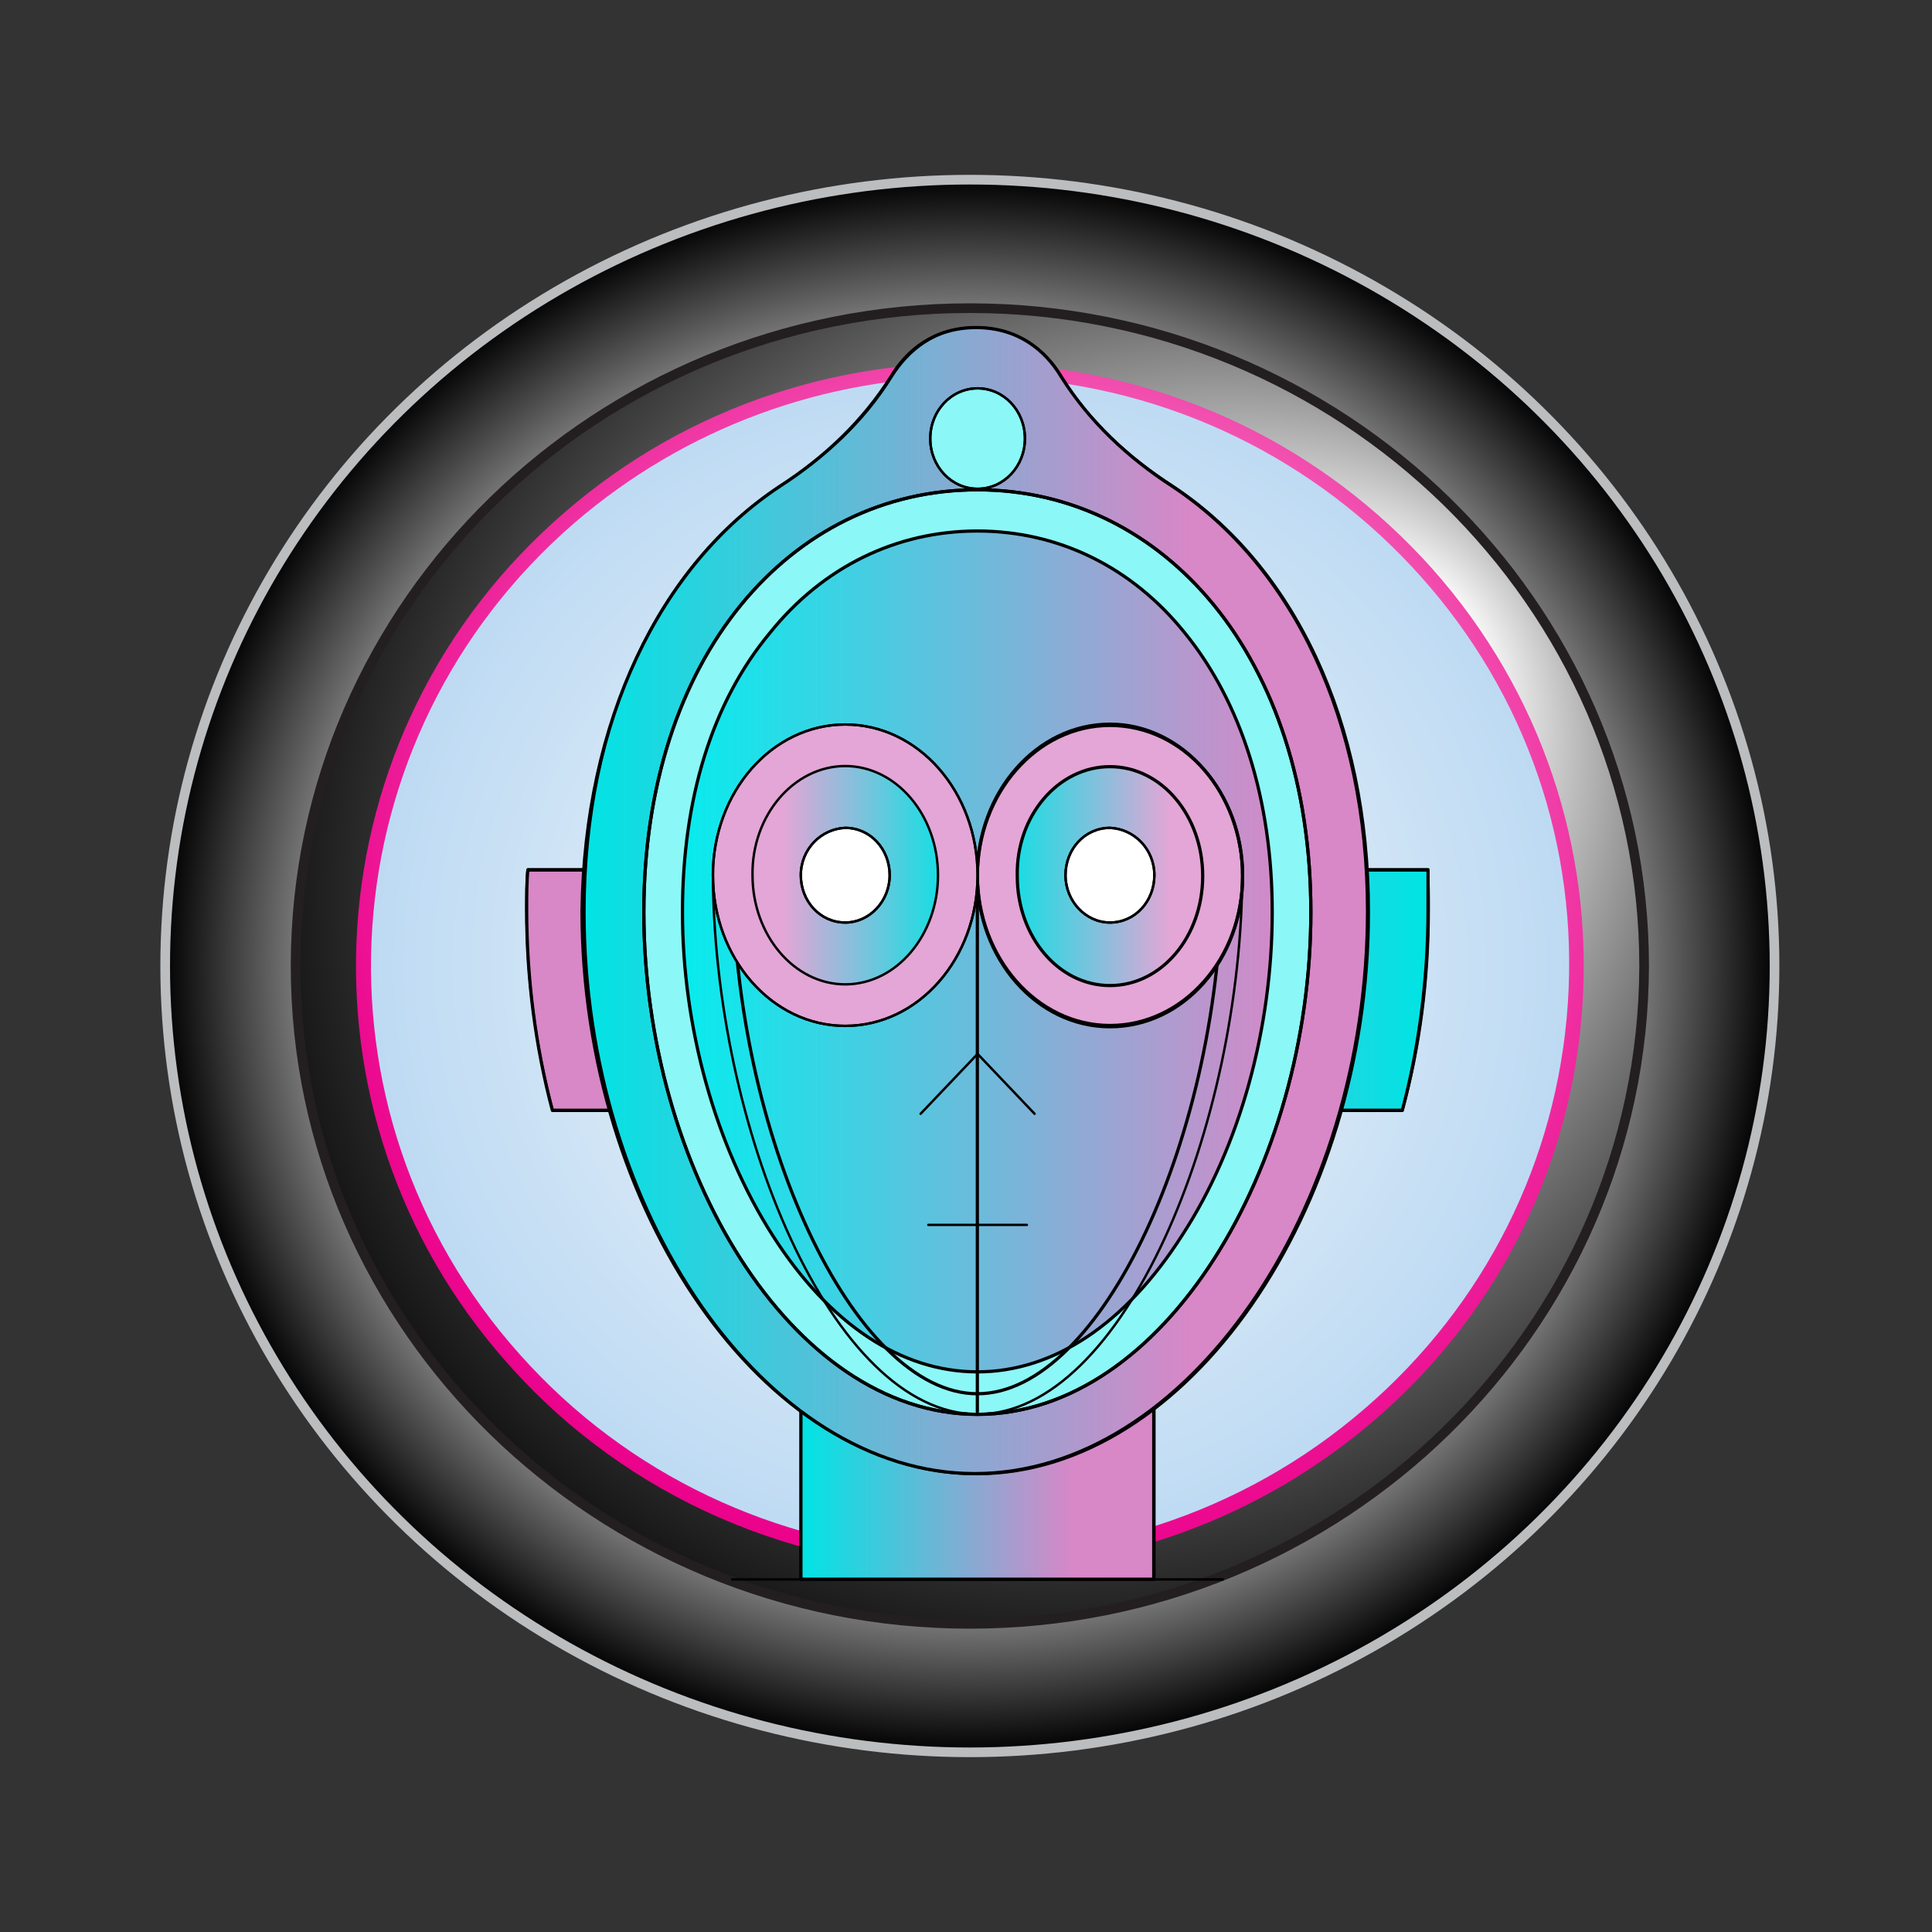 <?xml version="1.0" encoding="utf-8"?>
<!-- Generator: Adobe Illustrator 24.3.0, SVG Export Plug-In . SVG Version: 6.00 Build 0)  -->
<svg version="1.1" xmlns="http://www.w3.org/2000/svg" xmlns:xlink="http://www.w3.org/1999/xlink" x="0px" y="0px"
	 viewBox="0 0 200 200" style="enable-background:new 0 0 200 200;" xml:space="preserve">
<rect x="0" y="0" width="200" height="200" fill="#333333" stroke="none"/>
<style type="text/css">
	.st0{fill:url(#SVGID_1_);stroke:#BBBDBF;stroke-miterlimit:10;}
	.st1{fill:url(#SVGID_2_);stroke:#231F20;stroke-miterlimit:10;}
	.st2{fill:url(#SVGID_3_);}
	.st3{fill:url(#SVGID_4_);}
	.st4{fill:url(#SVGID_5_);}
	.st5{clip-path:url(#SVGID_6_);}
	.st6{fill:#8CF7F7;}
	.st7{fill:none;stroke:#303030;stroke-linecap:round;stroke-linejoin:round;stroke-miterlimit:13.333;}
	.st8{fill:#00E4E4;}
	.st9{fill:none;stroke:#303030;stroke-linejoin:round;stroke-miterlimit:13.333;}
	.st10{fill:url(#SVGID_7_);}
	.st11{clip-path:url(#SVGID_8_);}
	.st12{fill:#75F5F5;}
	.st13{fill:url(#SVGID_9_);}
	.st14{clip-path:url(#SVGID_10_);}
	.st15{fill:#E3A6D6;}
	.st16{fill:none;stroke:#303030;stroke-miterlimit:13.333;}
	.st17{fill:url(#SVGID_11_);}
	.st18{clip-path:url(#SVGID_12_);}
	.st19{fill:url(#SVGID_13_);}
	.st20{clip-path:url(#SVGID_14_);}
	.st21{fill:url(#SVGID_15_);}
	.st22{clip-path:url(#SVGID_16_);}
	.st23{opacity:0.2;clip-path:url(#SVGID_17_);}
	.st24{fill:#303030;}
	.st25{fill:#00E4E4;stroke:#303030;stroke-miterlimit:13.333;}
	.st26{fill:url(#SVGID_18_);stroke:#000000;stroke-miterlimit:10;}
	.st27{fill:url(#SVGID_19_);}
	.st28{fill:url(#SVGID_20_);}
	.st29{fill:url(#SVGID_21_);}
	.st30{fill:url(#SVGID_23_);stroke:#000000;stroke-miterlimit:10;}
	.st31{fill:url(#SVGID_24_);stroke:#000000;stroke-miterlimit:10;}
	.st32{fill:#8CF7F7;stroke:#000000;stroke-miterlimit:10;}
	.st33{fill:url(#SVGID_26_);stroke:#000000;stroke-miterlimit:10;}
	.st34{fill:url(#SVGID_27_);stroke:#000000;stroke-miterlimit:10;}
	.st35{fill:#E3A6D6;stroke:#000000;stroke-miterlimit:10;}
	.st36{fill:url(#SVGID_29_);stroke:#000000;stroke-miterlimit:10;}
	.st37{fill:#00E4E4;stroke:#000000;stroke-miterlimit:10;}
	.st38{fill:url(#SVGID_30_);stroke:#000000;stroke-miterlimit:10;}
	.st39{fill:none;stroke:#000000;stroke-linecap:round;stroke-linejoin:round;stroke-miterlimit:13.333;}
	.st40{fill:none;stroke:#000000;stroke-miterlimit:13.333;}
	.st41{fill:none;stroke:#000000;stroke-linejoin:round;stroke-miterlimit:13.333;}
	.st42{fill:url(#SVGID_32_);stroke:#000000;stroke-miterlimit:10;}
	.st43{fill:url(#SVGID_33_);stroke:#000000;stroke-miterlimit:10;}
	.st44{fill:url(#SVGID_35_);stroke:#000000;stroke-miterlimit:10;}
	.st45{fill:url(#SVGID_36_);stroke:#000000;stroke-miterlimit:10;}
	.st46{fill:url(#SVGID_38_);stroke:#000000;stroke-miterlimit:10;}
	.st47{fill:url(#SVGID_40_);stroke:#000000;stroke-miterlimit:10;}
	.st48{fill:url(#SVGID_41_);stroke:#000000;stroke-miterlimit:10;}
	.st49{fill:#75F5F5;stroke:#000000;stroke-miterlimit:10;}
	.st50{fill:url(#SVGID_42_);stroke:#000000;stroke-width:0.25;stroke-miterlimit:10;}
	.st51{fill:none;stroke:#000000;stroke-width:0.25;stroke-linecap:round;stroke-linejoin:round;stroke-miterlimit:13.333;}
	.st52{fill:url(#SVGID_43_);stroke:#000000;stroke-width:0.25;stroke-miterlimit:10;}
	.st53{fill:none;stroke:#000000;stroke-width:0.25;stroke-linejoin:round;stroke-miterlimit:13.333;}
	.st54{fill:url(#SVGID_44_);stroke:#000000;stroke-width:0.25;stroke-miterlimit:10;}
	.st55{fill:url(#SVGID_45_);stroke:#000000;stroke-width:0.25;stroke-miterlimit:10;}
	.st56{fill:#8CF7F7;stroke:#000000;stroke-width:0.25;stroke-miterlimit:10;}
	.st57{fill:url(#SVGID_46_);stroke:#000000;stroke-width:0.25;stroke-miterlimit:10;}
	.st58{fill:#E3A6D6;stroke:#000000;stroke-width:0.25;stroke-miterlimit:10;}
	.st59{fill:url(#SVGID_47_);stroke:#000000;stroke-width:0.25;stroke-miterlimit:10;}
	.st60{fill:#FFFFFF;stroke:#000000;stroke-width:0.25;stroke-miterlimit:10;}
</style>
<g id="Layer_2">
	
		<radialGradient id="SVGID_1_" cx="84.072" cy="84.508" r="61.314" gradientTransform="matrix(1.359 0 0 1.327 -13.901 -12.187)" gradientUnits="userSpaceOnUse">
		<stop  offset="0.127" style="stop-color:#EBEBEB"/>
		<stop  offset="0.66" style="stop-color:#F6F6F6"/>
		<stop  offset="1" style="stop-color:#020202"/>
	</radialGradient>
	<ellipse class="st0" cx="100.4" cy="100" rx="83.3" ry="81.4"/>
	
		<radialGradient id="SVGID_2_" cx="84.072" cy="84.508" r="71.212" fx="118.301" fy="59.346" gradientTransform="matrix(1.359 0 0 1.327 -13.901 -12.187)" gradientUnits="userSpaceOnUse">
		<stop  offset="0.127" style="stop-color:#FFFFFF"/>
		<stop  offset="0.883" style="stop-color:#020202"/>
		<stop  offset="0.924" style="stop-color:#020202"/>
	</radialGradient>
	<path class="st1" d="M100.4,168.1c-38.5,0-69.8-30.6-69.8-68.1c0-37.6,31.3-68.1,69.8-68.1c38.5,0,69.8,30.6,69.8,68.1
		C170.1,137.6,138.8,168.1,100.4,168.1z"/>
	<g>
		<radialGradient id="SVGID_3_" cx="100.38" cy="100.001" r="62.235" gradientUnits="userSpaceOnUse">
			<stop  offset="0" style="stop-color:#26A9E0"/>
			<stop  offset="0" style="stop-color:#020202"/>
			<stop  offset="0" style="stop-color:#4D83C3"/>
			<stop  offset="0" style="stop-color:#1B75BB"/>
			<stop  offset="0" style="stop-color:#F9FAFA"/>
			<stop  offset="1" style="stop-color:#BDDAF3"/>
			<stop  offset="1" style="stop-color:#EB008B"/>
			<stop  offset="1" style="stop-color:#EA028C"/>
			<stop  offset="1" style="stop-color:#E6098F"/>
			<stop  offset="1" style="stop-color:#DF1493"/>
			<stop  offset="1" style="stop-color:#D5259A"/>
			<stop  offset="1" style="stop-color:#C83BA3"/>
			<stop  offset="1" style="stop-color:#B757AF"/>
			<stop  offset="1" style="stop-color:#A477BC"/>
			<stop  offset="1" style="stop-color:#8F9BCB"/>
			<stop  offset="1" style="stop-color:#8AA3CE"/>
			<stop  offset="1" style="stop-color:#70BF44"/>
		</radialGradient>
		<path class="st2" d="M141.8,146.4c-26,22.4-65.8,19.9-88.6-5.7C30.4,115.1,33,76,59,53.6c26-22.4,65.8-19.9,88.6,5.7
			C170.4,84.9,167.8,124,141.8,146.4z"/>
		
			<radialGradient id="SVGID_4_" cx="89.448" cy="73.943" r="59.963" gradientTransform="matrix(1.359 0 0 1.327 -13.901 -12.187)" gradientUnits="userSpaceOnUse">
			<stop  offset="0" style="stop-color:#26A9E0"/>
			<stop  offset="0" style="stop-color:#020202"/>
			<stop  offset="0" style="stop-color:#4D83C3"/>
			<stop  offset="0" style="stop-color:#1B75BB"/>
			<stop  offset="0" style="stop-color:#F9FAFA"/>
			<stop  offset="0" style="stop-color:#FFFFFF"/>
			<stop  offset="0.18" style="stop-color:#FAC2E3"/>
			<stop  offset="0.403" style="stop-color:#F57EC4"/>
			<stop  offset="0.605" style="stop-color:#F148AC"/>
			<stop  offset="0.777" style="stop-color:#EE219A"/>
			<stop  offset="0.915" style="stop-color:#EC098F"/>
			<stop  offset="1" style="stop-color:#EB008B"/>
			<stop  offset="1" style="stop-color:#EA028C"/>
			<stop  offset="1" style="stop-color:#E6098F"/>
			<stop  offset="1" style="stop-color:#DF1493"/>
			<stop  offset="1" style="stop-color:#D5259A"/>
			<stop  offset="1" style="stop-color:#C83BA3"/>
			<stop  offset="1" style="stop-color:#B757AF"/>
			<stop  offset="1" style="stop-color:#A477BC"/>
			<stop  offset="1" style="stop-color:#8F9BCB"/>
			<stop  offset="1" style="stop-color:#8AA3CE"/>
			<stop  offset="1" style="stop-color:#E63825"/>
		</radialGradient>
		<path class="st3" d="M100.4,162.5c-17.7,0-35.3-7.2-47.8-21.3C29.5,115.3,32.1,75.7,58.5,53c12.7-11,29.1-16.4,46.1-15.3
			c17,1.1,32.4,8.6,43.6,21.1c23.1,25.9,20.5,65.5-5.9,88.2C130.2,157.4,115.3,162.5,100.4,162.5z M100.3,39
			c-15,0-29.4,5.3-40.8,15.1c-25.7,22.2-28.3,60.8-5.7,86.1c22.5,25.3,61.8,27.8,87.5,5.6l0.5,0.6l-0.5-0.6
			c12.4-10.7,19.9-25.6,21-41.9c1.1-16.3-4.3-32-15.2-44.2c-10.9-12.2-26-19.6-42.6-20.6C103,39.1,101.7,39,100.3,39z"/>
	</g>
	<g>
		
			<linearGradient id="SVGID_5_" gradientUnits="userSpaceOnUse" x1="-202.421" y1="496.426" x2="-201.777" y2="496.426" gradientTransform="matrix(174.666 0 0 -174.666 35621.578 86614.328)">
			<stop  offset="0" style="stop-color:#D887C7"/>
			<stop  offset="5.034530e-03" style="stop-color:#D887C7"/>
			<stop  offset="1" style="stop-color:#00EFEF"/>
		</linearGradient>
		<path class="st4" d="M277.6-124.2c-7.8,7.9-12.1,18.4-12.1,29.7c0,11.1,4.3,21.5,12,29.3c5.1,5.2,11.5,8.9,18.5,10.8l3.3-3.7
			c0.3-0.4,0.8-0.6,1.3-0.6c0.1,0,0.2,0,0.3,0c1.9,0.3,3.9,0.5,5.8,0.5c1.9,0,3.9-0.2,5.8-0.5c0.1,0,0.2,0,0.3,0
			c0.5,0,0.9,0.2,1.3,0.6l3.2,3.5c22.4-6,55.2-26.3,60.7-29.8v-4.3h-16.3c-0.9,0-1.7-0.8-1.7-1.7V-99c0-0.5,0.2-0.9,0.5-1.2
			c0.3-0.3,0.8-0.5,1.2-0.5c0,0,16.3,0,16.3,0v-4.3c-5.5-3.5-38.4-23.8-60.7-29.6l-3.2,3.4c-0.3,0.3-0.8,0.5-1.2,0.5
			c-0.1,0-0.2,0-0.3,0c-1.9-0.3-3.9-0.5-5.8-0.5c-1.9,0-3.9,0.2-5.8,0.5c-0.1,0-0.2,0-0.3,0c-0.5,0-0.9-0.2-1.2-0.5l-3.3-3.5
			C289.1-133,282.7-129.4,277.6-124.2"/>
		<g>
			<defs>
				<rect id="SVGID_22_" x="252.6" y="-160" width="128.8" height="130.6"/>
			</defs>
			<clipPath id="SVGID_6_">
				<use xlink:href="#SVGID_22_"  style="overflow:visible;"/>
			</clipPath>
			<g transform="matrix(1.333 0 0 -1.333 0 200)" class="st5">
				<path class="st6" d="M222.4,252.5c-5.8-1.3-11-4.3-15.1-8.5c-5.9-5.9-9.5-14.1-9.5-23.2c0-9,3.6-17.1,9.4-22.9
					c4.1-4.2,9.4-7.2,15.2-8.7l3,3.4c1.5-0.2,3-0.4,4.6-0.4c1.6,0,3.1,0.1,4.6,0.4l2.9-3.2c18.7,4.7,47.2,23.1,47.2,23.1v5.2h-13.5
					v6.5l13.5,0v5.3c0,0-28.6,18.4-47.3,22.9l-2.9-3.1c-1.5,0.2-3,0.4-4.6,0.4c-1.6,0-3.1-0.1-4.6-0.4L222.4,252.5z M221.6,249.6
					l2-2.1c0.5-0.5,1.2-0.8,1.9-0.8c0.1,0,0.3,0,0.4,0c1.4,0.2,2.8,0.3,4.2,0.3c1.4,0,2.8-0.1,4.2-0.3c0.1,0,0.3,0,0.4,0
					c0.7,0,1.4,0.3,1.9,0.8l1.9,2c15.9-4.4,38.5-18.1,43.9-21.5v-1.2l-10.9,0h0c-0.7,0-1.3-0.3-1.8-0.8c-0.5-0.5-0.8-1.2-0.8-1.8
					v-6.5c0-1.4,1.2-2.6,2.6-2.6h10.9V214c-5.4-3.4-27.9-17.1-43.8-21.6l-1.9,2.1c-0.5,0.5-1.2,0.8-1.9,0.8c-0.1,0-0.3,0-0.4,0
					c-1.4-0.2-2.8-0.3-4.2-0.3c-1.4,0-2.8,0.1-4.2,0.3c-0.1,0-0.3,0-0.4,0c-0.7,0-1.4-0.3-1.9-0.9l-2-2.2c-4.7,1.4-9,4-12.6,7.6
					c-5.6,5.6-8.6,13.1-8.6,21.1c0,8.1,3.1,15.7,8.7,21.3C212.6,245.8,216.9,248.3,221.6,249.6"/>
				<path class="st7" d="M271.2,224.3v-6.5h13.5v-5.2c0,0-28.5-18.3-47.2-23.1l-2.9,3.2c-1.5-0.2-3-0.4-4.6-0.4
					c-1.6,0-3.1,0.1-4.6,0.4l-3-3.4c-5.9,1.4-11.1,4.5-15.2,8.7c-5.8,5.9-9.4,13.9-9.4,22.9c0,9,3.6,17.3,9.5,23.2
					c4.1,4.2,9.3,7.2,15.1,8.5l3-3.2c1.5,0.2,3,0.4,4.6,0.4c1.6,0,3.1-0.1,4.6-0.4l2.9,3.1c18.7-4.6,47.3-22.9,47.3-22.9v-5.3
					L271.2,224.3z"/>
				<path class="st8" d="M234.6,192.5c0.1-2.1-1.5-4-3.7-4.1c-0.3,0-0.6,0-0.9,0c-0.3,0-0.5,0-0.8,0c-2.2,0.1-3.9,1.9-3.8,4.1l0,0.2
					c1.5-0.2,3-0.4,4.6-0.4c1.6,0,3.1,0.1,4.6,0.4L234.6,192.5z"/>
				<path class="st9" d="M234.6,192.5c0.1-2.1-1.5-4-3.7-4.1c-0.3,0-0.6,0-0.9,0c-0.3,0-0.5,0-0.8,0c-2.2,0.1-3.9,1.9-3.8,4.1l0,0.2
					c1.5-0.2,3-0.4,4.6-0.4c1.6,0,3.1,0.1,4.6,0.4L234.6,192.5z"/>
				<path class="st8" d="M234.6,249.4c-1.5,0.2-3,0.4-4.6,0.4c-1.6,0-3.1-0.1-4.6-0.4c0,0.1,0,0.1,0,0.2c0,2.1,1.7,3.9,3.8,3.9
					c0.5,0,1.1,0,1.6,0C233,253.4,234.7,251.6,234.6,249.4"/>
				<path class="st9" d="M234.6,249.4c-1.5,0.2-3,0.4-4.6,0.4c-1.6,0-3.1-0.1-4.6-0.4c0,0.1,0,0.1,0,0.2c0,2.1,1.7,3.9,3.8,3.9
					c0.5,0,1.1,0,1.6,0C233,253.4,234.7,251.6,234.6,249.4z M241.6,221c0-1.7-0.3-3.3-1-4.7c-0.2-0.5-0.5-1-0.8-1.5
					c-1.1-1.7-2.6-3.1-4.3-4.1c-1.6-0.9-3.5-1.4-5.5-1.4c-3.2,0-6.1,1.3-8.2,3.4c-2.1,2.1-3.4,5.1-3.4,8.3c0,1.9,0.4,3.7,1.2,5.3
					c0.6,1.1,1.3,2.2,2.2,3c0.7,0.8,1.6,1.4,2.5,1.9c1.7,1,3.6,1.5,5.7,1.5c4.7,0,8.8-2.9,10.6-7C241.3,224.3,241.6,222.7,241.6,221
					z"/>
			</g>
		</g>
		
			<linearGradient id="SVGID_7_" gradientUnits="userSpaceOnUse" x1="-205.722" y1="493.181" x2="-205.069" y2="493.181" gradientTransform="matrix(0 -112 -112 0 55542.863 -23098.943)">
			<stop  offset="0" style="stop-color:#00E4E4"/>
			<stop  offset="0.771" style="stop-color:#CC67B9"/>
			<stop  offset="1" style="stop-color:#CC67B9"/>
		</linearGradient>
		<path class="st10" d="M302.4-131l1.7,36.2c0,0.1,0,0.1,0,0.2l-1.7,36.2c1.4,0.2,2.9,0.3,4.3,0.3s2.9-0.1,4.3-0.3l-1.7-36.2
			c0-0.1,0-0.1,0-0.2L311-131c-1.4-0.2-2.9-0.3-4.3-0.3S303.8-131.1,302.4-131"/>
		<g>
			<defs>
				<rect id="SVGID_25_" x="252.6" y="-160" width="128.8" height="130.6"/>
			</defs>
			<clipPath id="SVGID_8_">
				<use xlink:href="#SVGID_25_"  style="overflow:visible;"/>
			</clipPath>
			<g transform="matrix(1.333 0 0 -1.333 0 200)" class="st11">
				<path class="st6" d="M230,249.7c-1.6,0-3.1-0.1-4.6-0.4l1.4-28.3l-1.4-28.3c1.5-0.2,3-0.4,4.6-0.4c1.6,0,3.1,0.1,4.6,0.4
					l-1.4,28.3l1.4,28.3C233.1,249.6,231.6,249.7,230,249.7 M230,247.1c0.6,0,1.3,0,1.9-0.1l-1.2-25.9c0-0.1,0-0.2,0-0.3l1.2-25.9
					c-0.6,0-1.3-0.1-1.9-0.1c-0.6,0-1.3,0-1.9,0.1l1.2,25.9c0,0.1,0,0.2,0,0.3l-1.2,25.9C228.7,247.1,229.4,247.1,230,247.1"/>
				<path class="st12" d="M230,249.7c-1.6,0-3.1-0.1-4.6-0.4l1.4-28.3l-1.4-28.3c1.5-0.2,3-0.4,4.6-0.4c1.6,0,3.1,0.1,4.6,0.4
					l-1.4,28.3l1.4,28.3C233.1,249.6,231.6,249.7,230,249.7 M230,247.1c0.6,0,1.3,0,1.9-0.1l-1.2-25.9c0-0.1,0-0.2,0-0.3l1.2-25.9
					c-0.6,0-1.3-0.1-1.9-0.1c-0.6,0-1.3,0-1.9,0.1l1.2,25.9c0,0.1,0,0.2,0,0.3l-1.2,25.9C228.7,247.1,229.4,247.1,230,247.1"/>
				<path class="st7" d="M233.2,221l1.4-28.3c-1.5-0.2-3-0.4-4.6-0.4c-1.6,0-3.1,0.1-4.6,0.4l1.4,28.3l-1.4,28.3
					c1.5,0.2,3,0.4,4.6,0.4c1.6,0,3.1-0.1,4.6-0.4L233.2,221z"/>
			</g>
		</g>
		
			<linearGradient id="SVGID_9_" gradientUnits="userSpaceOnUse" x1="-200.587" y1="495.978" x2="-199.943" y2="495.978" gradientTransform="matrix(98.206 0 0 -98.206 19995.152 48613.484)">
			<stop  offset="0" style="stop-color:#CC67B9"/>
			<stop  offset="0.229" style="stop-color:#CC67B9"/>
			<stop  offset="1" style="stop-color:#00E4E4"/>
		</linearGradient>
		<path class="st13" d="M323.8-94.7c0,1.5-0.2,3-0.6,4.4l36.6-1.7v-5.4l-36.6-1.7C323.7-97.7,323.8-96.2,323.8-94.7"/>
		<g>
			<defs>
				<rect id="SVGID_28_" x="252.6" y="-160" width="128.8" height="130.6"/>
			</defs>
			<clipPath id="SVGID_10_">
				<use xlink:href="#SVGID_28_"  style="overflow:visible;"/>
			</clipPath>
			<g transform="matrix(1.333 0 0 -1.333 0 200)" class="st14">
				<path class="st15" d="M240.6,225.7c0.6-1.4,1-3,1-4.7c0-1.7-0.4-3.3-1-4.7l30.6,1.5v6.5L240.6,225.7z M244,222.9l24.6-1.2v-1.5
					l-24.6-1.2c0.1,0.6,0.1,1.3,0.1,1.9C244.2,221.7,244.1,222.3,244,222.9"/>
				<path class="st16" d="M271.2,224.3v-6.5l-30.6-1.5c0.6,1.4,1,3,1,4.7c0,1.7-0.4,3.3-1,4.7L271.2,224.3z"/>
			</g>
		</g>
		
			<linearGradient id="SVGID_11_" gradientUnits="userSpaceOnUse" x1="-188.784" y1="493.238" x2="-188.14" y2="493.238" gradientTransform="matrix(26.667 0 0 -26.667 5332.32 13058.301)">
			<stop  offset="0" style="stop-color:#D887C7"/>
			<stop  offset="0.229" style="stop-color:#D887C7"/>
			<stop  offset="1" style="stop-color:#00E4E4"/>
		</linearGradient>
		<path class="st17" d="M298.1-94.7c0,4.8,3.9,8.7,8.6,8.7c4.7,0,8.6-3.9,8.6-8.7c0-4.8-3.9-8.7-8.6-8.7
			C301.9-103.4,298.1-99.5,298.1-94.7"/>
		<g>
			<defs>
				<rect id="SVGID_31_" x="252.6" y="-160" width="128.8" height="130.6"/>
			</defs>
			<clipPath id="SVGID_12_">
				<use xlink:href="#SVGID_31_"  style="overflow:visible;"/>
			</clipPath>
			<g transform="matrix(1.333 0 0 -1.333 0 200)" class="st18">
				<path class="st15" d="M230,228.8c-4.3,0-7.7-3.5-7.7-7.8c0-4.3,3.5-7.8,7.7-7.8s7.7,3.5,7.7,7.8
					C237.7,225.3,234.3,228.8,230,228.8 M230,226.2c2.8,0,5.2-2.3,5.2-5.2c0-2.9-2.3-5.2-5.2-5.2c-2.8,0-5.2,2.3-5.2,5.2
					C224.9,223.9,227.2,226.2,230,226.2"/>
				<path class="st16" d="M230,213.2c-4.3,0-7.7,3.5-7.7,7.8c0,4.3,3.5,7.8,7.7,7.8s7.7-3.5,7.7-7.8
					C237.7,216.7,234.3,213.2,230,213.2z"/>
				<path class="st8" d="M197.8,220.9c0-9,3.6-17.1,9.4-22.9l-5.7,0.7c-4.7,6.2-7.5,13.9-7.5,22.3c0,8.4,2.8,16.2,7.5,22.3l5.8,0.8
					l0,0C201.4,238.1,197.8,229.9,197.8,220.9"/>
				<path class="st9" d="M197.8,220.9c0-9,3.6-17.1,9.4-22.9l-5.7,0.7c-4.7,6.2-7.5,13.9-7.5,22.3c0,8.4,2.8,16.2,7.5,22.3l5.8,0.8
					l0,0C201.4,238.1,197.8,229.9,197.8,220.9z"/>
			</g>
		</g>
		
			<linearGradient id="SVGID_13_" gradientUnits="userSpaceOnUse" x1="-201.128" y1="496.138" x2="-200.484" y2="496.138" gradientTransform="matrix(116.334 0 0 -116.334 23663.555 57623.27)">
			<stop  offset="0" style="stop-color:#DD96CE"/>
			<stop  offset="0.229" style="stop-color:#DD96CE"/>
			<stop  offset="1" style="stop-color:#00E4E4"/>
		</linearGradient>
		<path class="st19" d="M265.5-94.5c0,10.5,3.8,20.4,10.8,28.1l17.1-17.3c-2.5-3.1-3.9-7-3.9-11s1.4-7.9,3.9-11l-17-17.2
			C269.3-115.2,265.5-105.1,265.5-94.5"/>
		<g>
			<defs>
				<rect id="SVGID_34_" x="252.6" y="-160" width="128.8" height="130.6"/>
			</defs>
			<clipPath id="SVGID_14_">
				<use xlink:href="#SVGID_34_"  style="overflow:visible;"/>
			</clipPath>
			<g transform="matrix(1.333 0 0 -1.333 0 200)" class="st20">
				<path class="st15" d="M207.3,244c-5.9-5.9-9.5-14.1-9.5-23.2c0-9,3.6-17.1,9.4-22.9l0.1,0l14.6,14.8c-2.1,2.1-3.4,5.1-3.4,8.3
					s1.3,6.2,3.4,8.3L207.3,244z M207.4,240.3l11-11.1c-1.6-2.4-2.5-5.2-2.5-8.1c0-2.9,0.9-5.8,2.5-8.1l-11.1-11.2
					c-4.5,5.4-6.9,12.1-6.9,19.2C200.4,228.1,202.8,234.9,207.4,240.3"/>
				<path class="st16" d="M218.4,221c0-3.2,1.3-6.2,3.4-8.3l-14.6-14.8l-0.1,0c-5.8,5.9-9.4,13.9-9.4,22.9c0,9,3.6,17.3,9.5,23.2
					l14.5-14.7C219.7,227.2,218.4,224.2,218.4,221z"/>
				<path class="st8" d="M269.9,192.9c0-2.5-2-4.6-4.5-4.6v9.1c1.2,0,2.4-0.5,3.2-1.3C269.4,195.3,269.9,194.2,269.9,192.9"/>
				<path class="st16" d="M269.9,192.9c0-2.5-2-4.6-4.5-4.6v9.1c1.2,0,2.4-0.5,3.2-1.3C269.4,195.3,269.9,194.2,269.9,192.9z"/>
			</g>
		</g>
		
			<linearGradient id="SVGID_15_" gradientUnits="userSpaceOnUse" x1="-196.571" y1="495.288" x2="-195.927" y2="495.288" gradientTransform="matrix(49.861 0 0 -49.861 10121.217 24628.762)">
			<stop  offset="0" style="stop-color:#D887C7"/>
			<stop  offset="0.229" style="stop-color:#D887C7"/>
			<stop  offset="1" style="stop-color:#00E4E4"/>
		</linearGradient>
		<path class="st21" d="M320.1-76.6l20.8,23.7h11.3v-8.7h-7.7c-0.4,0-0.8-0.2-1.2-0.5l-19.5-18.2C322.7-78.9,321.5-77.6,320.1-76.6"
			/>
		<g>
			<defs>
				<rect id="SVGID_37_" x="252.6" y="-160" width="128.8" height="130.6"/>
			</defs>
			<clipPath id="SVGID_16_">
				<use xlink:href="#SVGID_37_"  style="overflow:visible;"/>
			</clipPath>
			<g transform="matrix(1.333 0 0 -1.333 0 200)" class="st22">
				<path class="st15" d="M242.7,212.1c-1.2-1.8-2.8-3.3-4.6-4.4l16.9-19.3h10.4v9.1h-7L242.7,212.1z M243,208.3l13.7-12.7
					c0.5-0.4,1.1-0.7,1.7-0.7h4.5V191h-6.6l-14.3,16.3C242.3,207.6,242.6,208,243,208.3"/>
				<path class="st16" d="M265.4,197.5v-9.1h-10.4l-16.9,19.3c1.8,1.1,3.4,2.6,4.6,4.4l15.7-14.6H265.4z"/>
				<path class="st8" d="M214.6,221c0-1.3-1-2.3-2.3-2.3c-1.2,0-2.3,1-2.3,2.3c0,1.3,1,2.3,2.3,2.3
					C213.5,223.3,214.6,222.3,214.6,221"/>
				<path class="st9" d="M214.6,221c0-1.3-1-2.3-2.3-2.3c-1.2,0-2.3,1-2.3,2.3c0,1.3,1,2.3,2.3,2.3
					C213.5,223.3,214.6,222.3,214.6,221z"/>
				<path class="st8" d="M216.5,212.8c0-1.3-1-2.3-2.3-2.3s-2.3,1-2.3,2.3s1,2.3,2.3,2.3S216.5,214.1,216.5,212.8"/>
				<path class="st9" d="M216.5,212.8c0-1.3-1-2.3-2.3-2.3s-2.3,1-2.3,2.3s1,2.3,2.3,2.3S216.5,214.1,216.5,212.8z"/>
				<path class="st8" d="M216.5,229.2c0-1.3-1-2.3-2.3-2.3s-2.3,1-2.3,2.3s1,2.3,2.3,2.3S216.5,230.4,216.5,229.2"/>
				<path class="st9" d="M216.5,229.2c0-1.3-1-2.3-2.3-2.3s-2.3,1-2.3,2.3s1,2.3,2.3,2.3S216.5,230.4,216.5,229.2z"/>
				<g>
					<defs>
						<rect id="SVGID_39_" x="-165" y="64.3" width="687" height="522.3"/>
					</defs>
					<clipPath id="SVGID_17_">
						<use xlink:href="#SVGID_39_"  style="overflow:visible;"/>
					</clipPath>
					<g class="st23">
						<path class="st24" d="M436.1,521.3H-79.1V129.6h515.3V521.3z M432.9,132.9H-75.9v385.2h508.8V132.9z"/>
					</g>
				</g>
			</g>
		</g>
	</g>
	<g>
		<g transform="matrix(1.333 0 0 -1.333 0 200)">
			<path class="st25" d="M13,249.2H8v12.9h5V249.2z M72,249.2h-5v12.9h5V249.2z"/>
		</g>
		
			<linearGradient id="SVGID_18_" gradientUnits="userSpaceOnUse" x1="-203.668" y1="496.518" x2="-202.958" y2="496.518" gradientTransform="matrix(133.355 0 0 -133.355 27166.117 66080.07)">
			<stop  offset="0" style="stop-color:#005E5F;stop-opacity:0.2"/>
			<stop  offset="0.995" style="stop-color:#D887C7"/>
			<stop  offset="1" style="stop-color:#D887C7;stop-opacity:0.5"/>
		</linearGradient>
		<path class="st26" d="M48-181.1c-15.9,0-28.9,12.4-28.9,27.7c0,9.6-3.1,19.2-9,27.7c-0.8,1.1-1.5,2.3-2.2,3.4
			c-2.6,4.5-2.7,10-0.3,14.6c4.4,8.3,11.2,16.2,19.9,22.9l12.1-8.7c0.3-0.2,0.7-0.4,1.1-0.4c0.4,0,0.7,0.1,1,0.3
			c3.7,2.2,7.4,3.3,11.4,3.3c3.6,0,7.2-1.2,11-3.6c0.3-0.2,0.7-0.3,1.1-0.3c0.4,0,0.8,0.1,1.1,0.4l12.5,9
			c8.8-6.8,15.7-14.8,20.1-23.2c2.3-4.4,2.2-9.7-0.2-14c-0.7-1.3-1.5-2.6-2.4-3.8c-5.9-8.4-9-18-9-27.7c0-15.3-13-27.7-28.9-27.7
			L48-181.1z"/>
		<g transform="matrix(1.333 0 0 -1.333 0 200)">
			<path class="st6" d="M43.9,287.2H36c-12.8,0-23.1-9.9-23.1-22.1c0-7.1-2.4-14-6.5-20c-0.6-0.9-1.2-1.8-1.7-2.7
				c-2.2-3.8-2.2-8.4-0.2-12.2c3.7-7.1,9.5-13.3,16.2-18.3l9.9,7.1c2.7-1.6,5.7-2.7,9.3-2.7c3.4,0,6.4,1.2,9.1,3l10.2-7.4
				c6.7,5,12.6,11.3,16.3,18.5c1.9,3.7,1.9,8.1-0.2,11.7c-0.6,1-1.2,2-1.9,2.9c-4.1,5.9-6.5,12.9-6.5,20v0
				C67,277.3,56.7,287.2,43.9,287.2 M43.9,284.5c11.2,0,20.3-8.7,20.3-19.4v0c0-7.5,2.4-14.9,6.9-21.5c0.6-0.9,1.2-1.8,1.7-2.7
				c1.6-2.8,1.7-6.3,0.1-9.2c-3-5.9-7.8-11.4-13.8-16.2l-8.5,6.1c-0.5,0.4-1.1,0.5-1.7,0.5c-0.6,0-1.1-0.2-1.6-0.5
				c-2.6-1.7-5-2.5-7.5-2.5c-2.7,0-5.3,0.7-7.8,2.3c-0.5,0.3-1,0.4-1.5,0.4c-0.6,0-1.2-0.2-1.7-0.5l-8.2-5.9
				c-5.9,4.7-10.7,10.2-13.7,16c-1.6,3.1-1.6,6.7,0.2,9.7c0.5,0.8,1,1.7,1.6,2.5c4.6,6.6,7,14,7,21.5c0,10.7,9.1,19.4,20.3,19.4
				H43.9"/>
			<path class="st12" d="M43.9,287.2H36c-12.8,0-23.1-9.9-23.1-22.1c0-7.1-2.4-14-6.5-20c-0.6-0.9-1.2-1.8-1.7-2.7
				c-2.2-3.8-2.2-8.4-0.2-12.2c3.7-7.1,9.5-13.3,16.2-18.3l9.9,7.1c2.7-1.6,5.7-2.7,9.3-2.7c3.4,0,6.4,1.2,9.1,3l10.2-7.4
				c6.7,5,12.6,11.3,16.3,18.5c1.9,3.7,1.9,8.1-0.2,11.7c-0.6,1-1.2,2-1.9,2.9c-4.1,5.9-6.5,12.9-6.5,20v0
				C67,277.3,56.7,287.2,43.9,287.2 M43.9,284.5c11.2,0,20.3-8.7,20.3-19.4v0c0-7.5,2.4-14.9,6.9-21.5c0.6-0.9,1.2-1.8,1.7-2.7
				c1.6-2.8,1.7-6.3,0.1-9.2c-3-5.9-7.8-11.4-13.8-16.2l-8.5,6.1c-0.5,0.4-1.1,0.5-1.7,0.5c-0.6,0-1.1-0.2-1.6-0.5
				c-2.6-1.7-5-2.5-7.5-2.5c-2.7,0-5.3,0.7-7.8,2.3c-0.5,0.3-1,0.4-1.5,0.4c-0.6,0-1.2-0.2-1.7-0.5l-8.2-5.9
				c-5.9,4.7-10.7,10.2-13.7,16c-1.6,3.1-1.6,6.7,0.2,9.7c0.5,0.8,1,1.7,1.6,2.5c4.6,6.6,7,14,7,21.5c0,10.7,9.1,19.4,20.3,19.4
				H43.9"/>
			<path class="st7" d="M75.4,242.1c-0.6,1-1.2,2-1.9,2.9c-4.1,5.9-6.5,12.9-6.5,20v0c0,12.2-10.3,22.1-23.1,22.1H36
				c-12.8,0-23.1-9.9-23.1-22.1v0c0-7.1-2.4-14-6.5-20c-0.6-0.9-1.2-1.8-1.7-2.7c-2.2-3.8-2.2-8.4-0.2-12.2
				c3.7-7.1,9.5-13.3,16.2-18.3l9.9,7.1c2.7-1.6,5.7-2.7,9.3-2.7c3.4,0,6.4,1.2,9.1,3l10.2-7.4c6.7,5,12.6,11.3,16.3,18.5
				C77.5,234.1,77.4,238.5,75.4,242.1L75.4,242.1z M21.1,228.4c-5,6.1-6.7,12.8-6.7,20.1 M65.6,248.5c0-7.3-1.7-13.9-6.7-20.1"/>
		</g>
		
			<radialGradient id="SVGID_19_" cx="-209.736" cy="498.552" r="1" gradientTransform="matrix(15.569 0 0 -14.91 3318.917 7305.805)" gradientUnits="userSpaceOnUse">
			<stop  offset="0" style="stop-color:#00EFEF"/>
			<stop  offset="0.771" style="stop-color:#D887C7"/>
			<stop  offset="1" style="stop-color:#D887C7"/>
		</radialGradient>
		<path class="st27" d="M39.7-122.1c-3.2,4.1-10.1,12.3-11.3,16.6c1.6-5.4,10.4-9.2,15.1-12.4c4.3-2.9,4.2-5.3,9.8-5.3
			c5.6,0,5.6,2.4,9.8,5.3c4.7,3.2,13.5,7,15.1,12.4c-1.3-4.4-8.1-12.5-11.3-16.6c-4.7-6-6.6-10.2-13.6-10.2S44.4-128.1,39.7-122.1"
			/>
		<g transform="matrix(1.333 0 0 -1.333 0 200)">
			<path class="st9" d="M58.7,229.1c-1.2,4-7.8,6.9-11.3,9.3c-3.2,2.2-3.1,4-7.4,4c-4.2,0-4.2-1.8-7.3-3.9
				c-3.5-2.4-10.1-5.3-11.3-9.3c1,3.3,6.1,9.4,8.5,12.5c3.5,4.5,5,7.6,10.2,7.6c5.2,0,6.7-3.2,10.2-7.6
				C52.6,238.5,57.7,232.4,58.7,229.1z"/>
		</g>
		
			<linearGradient id="SVGID_20_" gradientUnits="userSpaceOnUse" x1="-203.006" y1="496.472" x2="-202.296" y2="496.472" gradientTransform="matrix(85.612 0 0 -85.612 17402.725 42411.73)">
			<stop  offset="0" style="stop-color:#DD96CE"/>
			<stop  offset="0.229" style="stop-color:#DD96CE"/>
			<stop  offset="1" style="stop-color:#00E4E4"/>
		</linearGradient>
		<path class="st28" d="M47.4-102.8c-0.8,1.3-2.7,1.7-4.1,0.9c-3-1.7-8.1-3.2-13.7-0.7c-2.2,1-4,2.7-5.1,4.8
			c-5.6,10.8,5,21.6,16.3,17.4c2.2-0.8,4-2.3,5.3-4.1c0.9-1.3,1.5-2.6,1.9-3.8c0.7-2.3,3.3-4.2,5.5-4.2c2.1,0,4.6,1.8,5.3,4.1
			c0.4,1.4,1.2,2.8,2.2,4.2c1.3,1.8,3.2,3.2,5.3,3.9c11.1,3.8,21.4-6.7,15.9-17.4c-1.1-2.1-2.9-3.8-5.1-4.9
			c-5.6-2.6-10.6-1.1-13.6,0.7c-1.4,0.8-3.3,0.5-4.1-0.9c-1.2-1.9-3.5-2.3-6-2.3C50.8-105.2,48.6-104.8,47.4-102.8"/>
		<g transform="matrix(1.333 0 0 -1.333 0 200)">
			<path class="st16" d="M57.8,226.9c-4.2,1.9-7.9,0.8-10.2-0.5c-1.1-0.6-2.5-0.3-3.1,0.7c-0.9,1.5-2.6,1.8-4.5,1.8
				c-1.9,0-3.6-0.3-4.5-1.8c-0.6-1-2-1.3-3.1-0.7c-2.3,1.3-6,2.4-10.3,0.5c-1.7-0.7-3-2-3.8-3.6c-4.2-8.1,3.7-16.2,12.2-13
				c1.6,0.6,3,1.7,3.9,3.1c0.7,1,1.1,1.9,1.4,2.9c0.5,1.8,2.4,3.1,4.1,3.1c1.6,0,3.5-1.4,4-3.1c0.3-1,0.9-2.1,1.7-3.2
				c1-1.3,2.4-2.4,4-2.9c8.3-2.9,16,5.1,11.9,13.1C60.9,224.9,59.5,226.2,57.8,226.9L57.8,226.9z"/>
			<path class="st8" d="M39.6,225.4h0.7c1,0,1.8-1,1.8-2v-7.6h-4.3v7.6C37.9,224.4,38.6,225.4,39.6,225.4"/>
			<path class="st16" d="M39.6,225.4h0.7c1,0,1.8-1,1.8-2v-7.6h-4.3v7.6C37.9,224.4,38.6,225.4,39.6,225.4z"/>
		</g>
		
			<radialGradient id="SVGID_21_" cx="-207.062" cy="497.676" r="1" gradientTransform="matrix(35.75 0 0 -34.238 7455.791 16897.91)" gradientUnits="userSpaceOnUse">
			<stop  offset="0" style="stop-color:#00EFEF"/>
			<stop  offset="0.771" style="stop-color:#D887C7"/>
			<stop  offset="1" style="stop-color:#D887C7"/>
		</radialGradient>
		<path class="st29" d="M20.7-149.6c0,2.7,0.2,5.8,1.5,8.6c1.9,4.1,5.6,7.1,10.4,7.1c5.6,0,13.2-4.1,17.4-8.7c1.7-1.9,4.8-1.9,6.5,0
			c4.3,4.7,12,8.7,17.6,8.7c4.8,0,8.5-2.9,10.4-7c1.3-2.8,1.5-5.9,1.5-8.6H20.7z"/>
		<path class="st16" d="M20.7-149.6c0,2.7,0.2,5.8,1.5,8.6c1.9,4.1,5.6,7.1,10.4,7.1c5.6,0,13.2-4.1,17.4-8.7c1.7-1.9,4.8-1.9,6.5,0
			c4.3,4.7,12,8.7,17.6,8.7c4.8,0,8.5-2.9,10.4-7c1.3-2.8,1.5-5.9,1.5-8.6H20.7z"/>
		<path class="st15" d="M80.7-149.6h-22c0,4.5,9.3,11,15.4,11C80.2-138.6,80.7-145,80.7-149.6 M76.7-145.9c-0.5,0-1.8,3.5-2.6,3.5
			c-2,0-5.1-1.1-7.7-2.9c-0.3-0.2-0.6-0.6-0.9-0.6H77"/>
		<path class="st16" d="M58.7-149.6c0,4.5,9.3,11,15.4,11c6.1,0,6.6-6.4,6.6-11H58.7z"/>
		<path class="st15" d="M47.9-149.6h-22c0,4.5,0.5,11,6.6,11C38.6-138.6,47.9-145,47.9-149.6 M41.2-145.9c-0.3,0-0.6,0.2-0.9,0.5
			c-2.6,1.8-5.7,3.1-7.7,3.1c-0.8,0-2.1,0-2.6-3.6H41"/>
		<path class="st16" d="M47.9-149.6c0,4.5-9.3,11-15.4,11c-6.1,0-6.6-6.4-6.6-11H47.9z"/>
		<path class="st8" d="M71-87.2c-2.6,0-4.7-2-4.7-4.5c0-2.5,2.1-4.5,4.7-4.5c2.6,0,4.7,2,4.7,4.5C75.7-89.3,73.6-87.2,71-87.2"/>
		<path class="st15" d="M71-98.1c-3.6,0-6.6,2.8-6.6,6.3c0,3.5,3,6.3,6.6,6.3s6.6-2.8,6.6-6.3C77.6-95.2,74.6-98.1,71-98.1 M71-94.4
			c1.5,0,2.8,1.2,2.8,2.7c0,1.5-1.3,2.7-2.8,2.7c-1.5,0-2.8-1.2-2.8-2.7C68.2-93.2,69.4-94.4,71-94.4"/>
		<path class="st16" d="M77.6-91.8c0,3.5-3,6.3-6.6,6.3c-3.6,0-6.6-2.8-6.6-6.3s3-6.3,6.6-6.3C74.6-98.1,77.6-95.2,77.6-91.8z"/>
		<path class="st8" d="M35.7-87.2c-2.6,0-4.7-2-4.7-4.5c0-2.5,2.1-4.5,4.7-4.5s4.7,2,4.7,4.5C40.4-89.3,38.3-87.2,35.7-87.2"/>
		<path class="st15" d="M35.7-98.1c-3.6,0-6.6,2.8-6.6,6.3c0,3.5,3,6.3,6.6,6.3s6.6-2.8,6.6-6.3C42.3-95.2,39.3-98.1,35.7-98.1
			 M35.7-94.4c1.5,0,2.8,1.2,2.8,2.7c0,1.5-1.3,2.7-2.8,2.7s-2.8-1.2-2.8-2.7C32.9-93.2,34.1-94.4,35.7-94.4"/>
		<path class="st16" d="M29.1-91.8c0,3.5,3,6.3,6.6,6.3c3.6,0,6.6-2.8,6.6-6.3s-3-6.3-6.6-6.3C32-98.1,29.1-95.2,29.1-91.8z"/>
		<path class="st7" d="M18.1-124.2c-1.5,1.8-2.8,3.7-4,5.6 M92.5-118.6c-1.2-2-2.5-3.9-4-5.6 M19.9-118c-1.2,1.9-2.3,3.9-3.2,5.9
			 M89.9-112c-0.9-2.1-2-4.1-3.2-5.9"/>
		<path class="st15" d="M88.4-155.9H18.2c-0.5,0-0.9,0.7-0.9,1.2v5.1h72v-5.1C89.3-155.2,89-155.9,88.4-155.9"/>
		<path class="st16" d="M89.3-149.6h-72v-5.1c0-0.5,0.3-1.2,0.9-1.2h70.3c0.5,0,0.9,0.7,0.9,1.2V-149.6z"/>
	</g>
	<g>
		
			<linearGradient id="SVGID_23_" gradientUnits="userSpaceOnUse" x1="-207.335" y1="497.23" x2="-206.614" y2="497.23" gradientTransform="matrix(0 -74.222 -74.222 0 36783.277 -15332.709)">
			<stop  offset="0" style="stop-color:#00E4E4"/>
			<stop  offset="0.771" style="stop-color:#D887C7"/>
			<stop  offset="1" style="stop-color:#D887C7"/>
		</linearGradient>
		<path class="st30" d="M-174.3,2.9c1.5,26.9,24.4,48.1,52.3,48.1c27.9,0,50.7-21.1,52.3-48.1H-174.3z"/>
		
			<linearGradient id="SVGID_24_" gradientUnits="userSpaceOnUse" x1="-208.214" y1="497.28" x2="-207.494" y2="497.28" gradientTransform="matrix(0 -60.895 -60.895 0 30159.926 -12681.188)">
			<stop  offset="0" style="stop-color:#D887C7"/>
			<stop  offset="0.229" style="stop-color:#D887C7"/>
			<stop  offset="1" style="stop-color:#00E4E4"/>
		</linearGradient>
		<path class="st31" d="M-174.3-1.9h104.5C-71.3-28.8-94.1-50-122-50C-150-50-172.8-28.8-174.3-1.9"/>
		<g transform="matrix(1.333 0 0 -1.333 0 200)">
			<path class="st32" d="M-91.5,188.2c-14.4,0-27-7.5-33.9-18.7c-1.4-2.3-2.5-4.7-3.4-7.2c-1.1-3.2-1.8-6.5-2-10.1h9.6
				c0,0.7,0.1,1.1,0.1,1.7c0,0.3,0,0.6,0.1,1c0,0.4,0.1,0.9,0.1,1.3s0.1,0.9,0.2,1.3c0.1,0.4,0.1,0.8,0.2,1.3
				c0.1,0.4,0.1,0.8,0.2,1.2c0.1,0.3,0.1,0.5,0.2,0.8c0,0.2,0.1,0.4,0.1,0.6c0.3,1.1,0.6,2.2,0.9,3.3c0.1,0.3,0.2,0.6,0.3,0.9
				c0.1,0.3,0.2,0.5,0.3,0.8c0.1,0.2,0.1,0.4,0.2,0.6c0.1,0.3,0.2,0.6,0.3,0.9c0.2,0.6,0.5,1.2,0.8,1.7
				C-111.9,180.7-102.4,188.2-91.5,188.2 M-117.6,174.7c-0.8-1.3-1.5-2.6-2.1-4c-0.3-0.6-0.6-1.2-0.8-1.9c-0.1-0.3-0.2-0.6-0.4-0.9
				c-0.1-0.2-0.2-0.4-0.2-0.6c-0.1-0.3-0.2-0.6-0.3-0.8c-0.1-0.3-0.2-0.7-0.3-1c-0.4-1.1-0.7-2.3-1-3.5c-0.1-0.2-0.1-0.5-0.2-0.7
				c-0.1-0.3-0.1-0.5-0.2-0.8c-0.1-0.4-0.2-0.9-0.2-1.3c-0.1-0.4-0.2-0.9-0.2-1.4c-0.1-0.4-0.2-0.9-0.3-1.3
				c-0.1-0.4-0.3-0.9-0.3-1.3v0h-3.3c0.3,2.2,0.8,4.3,1.5,6.3c0.8,2.3,1.8,4.5,3.1,6.7C-121.4,170.5-119.6,172.7-117.6,174.7"/>
			<path class="st32" d="M-91.5,188.2c-10.9,0-20.4-7.2-25.5-18.7h9.6c-0.1-0.7-0.3-1-0.4-1.6c0-0.1,0-0.1-0.1-0.2
				c-0.1-0.4-0.2-0.8-0.3-1.2c-0.1-0.2-0.1-0.5-0.2-0.7c-0.1-0.5-0.2-1.1-0.3-1.6c-0.3-1.5-0.5-3-0.7-4.6c0-0.3-0.1-0.7-0.1-1
				c-0.1-0.4-0.1-0.8-0.1-1.3c0-0.4-0.1-0.7-0.1-1.1c-0.1-1.3-0.2-2.6-0.2-4h48.1c-0.2,3.6-0.7,7.2-1.5,10.1h9.2
				c-0.9,2.9-2,4.9-3.4,7.2C-64.5,180.7-77.1,188.2-91.5,188.2 M-91.5,185.3c13,0,24.7-6.5,31.3-17.3c0.6-0.9,1.1-2.1,1.6-2.9h-4.8
				c-0.9,0-1.8-0.4-2.3-1.1c-0.6-0.7-0.8-1.6-0.5-2.5c0.6-2.1,1-4.3,1.2-6.5h-41.8c0,0,0,0.6,0.1,0.9c0,0.4,0.1,0.7,0.1,1.1l0,0.4
				c0,0.3,0.1,0.5,0.1,0.8l0,0.1c0,0.3,0.1,0.6,0.1,0.8c0,0,0,0,0,0c0.2,1.5,0.4,3,0.7,4.4c0.1,0.5,0.2,1,0.3,1.5
				c0.1,0.3,0.1,0.5,0.2,0.7c0.1,0.3,0.2,0.7,0.2,1c0,0.1,0.1,0.2,0.1,0.3c0.1,0.5,0.3,1,0.4,1.4c0.3,0.9,0.1,1.8-0.5,2.5
				c-0.6,0.7-1.4,1.1-2.4,1.1h-4.7C-107.1,180.3-99.5,185.3-91.5,185.3 M-73,147.8h-25.9c0-3.6,0.2-6.9,0.4-10.1
				c0.4-5.5,0.9-10.1,1.7-14.4h18.6c1,2.2,1.9,4.6,2.7,7.2C-74.1,135.7-73.2,141.3-73,147.8 M-76.1,145c-0.3-5-1.1-9.5-2.3-13.6
				c-0.5-1.8-1.2-3.7-1.8-5.1h-14.1c-0.6,3.6-1,7.5-1.3,11.7c-0.1,2.2-0.3,4.9-0.3,7H-76.1L-76.1,145z"/>
		</g>
		
			<linearGradient id="SVGID_26_" gradientUnits="userSpaceOnUse" x1="-211.789" y1="498.133" x2="-211.068" y2="498.133" gradientTransform="matrix(0 -28.889 -28.889 0 14313.357 -6121.238)">
			<stop  offset="0" style="stop-color:#D887C7"/>
			<stop  offset="0.229" style="stop-color:#D887C7"/>
			<stop  offset="1" style="stop-color:#00E4E4"/>
		</linearGradient>
		<path class="st33" d="M-84.6-16.3c1.1,3.8,1.8,8.7,2,13.5h12.8c-0.3-4.8-1.2-9.6-2.6-13.5H-84.6z"/>
		
			<linearGradient id="SVGID_27_" gradientUnits="userSpaceOnUse" x1="-209.166" y1="497.21" x2="-208.445" y2="497.21" gradientTransform="matrix(0 -42.282 -42.282 0 20877.924 -8795.282)">
			<stop  offset="0" style="stop-color:#00E4E4"/>
			<stop  offset="0.771" style="stop-color:#D887C7"/>
			<stop  offset="1" style="stop-color:#D887C7"/>
		</linearGradient>
		<path class="st34" d="M-143.5,18.3C-143.5,18.3-143.5,18.3-143.5,18.3c0.2,1,0.9,4.3,1,5c0.2,0.7,0.4,1.4,0.6,2.1
			c0.2,0.6,0.1,1.3-0.3,1.8c-0.4,0.5-1,0.8-1.7,0.8h-19.6c1.6,1.9,3.4,4.4,5.4,6.4c7.9,8,19.3,13.3,30.9,14.5
			c-1.2-2.4-2.6-6.3-3.9-12.8c-1-5.1-1.7-10.9-2.2-17.6H-143.5z"/>
		<g transform="matrix(1.333 0 0 -1.333 0 200)">
			<path class="st35" d="M-98.9,137.7h-10.3c0,0-0.1,0-0.1-0.1c0.1-0.6,0.2-1.1,0.3-1.6c0.1-0.7,0.7-3.2,0.8-3.8
				c0.1-0.6,0.3-1.1,0.4-1.6c0,0,0-0.1-0.1-0.1h-17.3c0-0.1,0,0-0.1-0.1c1.6-2.6,3.5-5,5.6-7.1c6.8-6.9,17-11.5,27.5-11.5h0
				c0.1,0,0.1,0.1,0,0.1c-1.8,0.8-3.5,5-4.7,11.4c-0.8,4-1.5,8.9-1.9,14.4C-98.7,137.7-98.9,137.7-98.9,137.7L-98.9,137.7z
				 M-101.2,134.9c0.4-4.3,0.9-8.6,1.5-12.1c0.6-3.2,1.3-5.7,1.9-7.6c-7.5,1.3-14.6,4.9-19.8,10.1c-0.7,0.7-1.5,1.6-2.1,2.3h11.7
				c0.9,0,1.8,0.4,2.4,1.2c0.6,0.7,0.8,1.7,0.5,2.6c-0.2,0.5-0.3,1-0.4,1.5c-0.1,0.3-0.2,1.2-0.4,1.9H-101.2L-101.2,134.9z"/>
			<path class="st32" d="M-52.3,147.8h-9.7c-0.2-3.6-0.7-6.9-1.5-10.1c-0.7-2.5-1.5-5-2.6-7.2h8.2c1.4,2.2,2.5,4.7,3.4,7.2
				C-53.3,140.9-52.5,144.3-52.3,147.8L-52.3,147.8z M-55.4,145c-0.3-2.2-1-4.2-1.7-6.3c-0.6-1.8-1.5-3.8-2.5-5.3h-2.1
				c0.4,1.4,0.8,2.4,1.1,3.6c0.7,2.6,1.2,5,1.4,7.9h3.9H-55.4z"/>
		</g>
		
			<linearGradient id="SVGID_29_" gradientUnits="userSpaceOnUse" x1="-211.964" y1="497.151" x2="-211.243" y2="497.151" gradientTransform="matrix(0 -26.667 -26.667 0 13098.083 -5628.32)">
			<stop  offset="0" style="stop-color:#00EFEF"/>
			<stop  offset="0.996" style="stop-color:#CC67B9"/>
			<stop  offset="1" style="stop-color:#CC67B9"/>
		</linearGradient>
		<path class="st36" d="M-172.2,4.8c0.4,3.8,1.2,7.4,2.4,10.9c1,2.9,2.3,5.4,3.8,8.3h19.6c-0.6-1.9-1.1-4.9-1.4-7.4
			c-0.5-3.7-0.9-8-0.9-11.8H-172.2z"/>
		<g transform="matrix(1.333 0 0 -1.333 0 200)">
			<path class="st32" d="M-110.1,147.8h-20.7c0,0,0-0.1,0-0.1c0.2-3.5,0.9-6.8,2-10c0.9-2.5,2-5,3.4-7.2h17.5
				c-0.7,2.2-1.2,4.7-1.5,7.2C-109.8,140.9-110.1,144.3-110.1,147.8L-110.1,147.8z M-113,145c0.1-2.9,0.3-5.2,0.7-7.6
				c0.2-1.3,0.4-2.5,0.7-3.9h-12c-0.9,1.4-1.7,3.4-2.3,5.3c-0.7,2-1.2,4.1-1.5,6.3H-113L-113,145z"/>
			<path class="st37" d="M-54.5,150c0-0.7,0-1.5-0.1-2.2h-74c0,0.7-0.1,1.5-0.1,2.2c0,0.7,0,1.4,0.1,2.1h74
				C-54.5,151.4-54.5,150.7-54.5,150"/>
		</g>
		
			<linearGradient id="SVGID_30_" gradientUnits="userSpaceOnUse" x1="-209.977" y1="497.538" x2="-209.256" y2="497.538" gradientTransform="matrix(0 -40 -40 0 19792.283 -8409.637)">
			<stop  offset="0" style="stop-color:#00E4E4"/>
			<stop  offset="0.771" style="stop-color:#D887C7"/>
			<stop  offset="1" style="stop-color:#D887C7"/>
		</linearGradient>
		<path class="st38" d="M-124-25c0,8,6.6,14.4,14.8,14.4c8.2,0,14.8-6.5,14.8-14.4s-6.6-14.4-14.8-14.4C-117.4-39.4-124-32.9-124-25
			"/>
		<path class="st35" d="M-109.2-41.3c-9.3,0-16.8,7.3-16.8,16.3s7.5,16.3,16.8,16.3S-92.4-16-92.4-25S-99.9-41.3-109.2-41.3
			 M-109.2-37.5c7.1,0,12.8,5.6,12.8,12.5s-5.8,12.5-12.8,12.5c-7.1,0-12.8-5.6-12.8-12.5S-116.3-37.5-109.2-37.5"/>
		<path class="st37" d="M-109.2-20.2c-2.7,0-4.9-2.2-4.9-4.8s2.2-4.8,4.9-4.8s4.9,2.2,4.9,4.8S-106.5-20.2-109.2-20.2"/>
		<path class="st39" d="M-146.7-2.9c0.1-4.7,0.6-9.2,1.3-13.5c0.6-3.4,1.3-6.7,2.1-9.6h-12.7c6.9-15.4,19.4-25,33.9-25 M-72.7-16.3
			h-12c1.1,3.8,1.8,8.8,2,13.5 M-97.4,2.9c-0.2,8.7-1.4,16.2-3.4,23.1c-1,3.5-2.2,6.7-3.6,9.6h-24.8c-1-5.8-1.8-11.9-2.3-19.2
			c-0.3-4.3-0.5-8.7-0.5-13.5H-97.4z"/>
		<path class="st40" d="M-145.8,16.3h13.8"/>
		<path class="st41" d="M-88.5,26h10.9 M-161.5-2.9c0.4-8.4,2.3-16.2,5.5-23.1 M-167.5,26h23.7c-0.9-2.9-1.6-6.2-2-9.6
			c-0.6-4.3-0.9-8.8-0.9-13.4v0 M-82.6,2.9c-0.2,4.7-0.9,9.2-2,13.5c-0.9,3.4-2,6.6-3.4,9.6c-1.6,3.5-3.5,6.7-5.7,9.6
			c-6.9,9.2-17.7,15-28.3,15.4c-2.8,0-5.2-5.9-7-15.4 M-72.7-0.1c0,1,0,2-0.1,2.9h-98.6c0-1-0.1-2-0.1-2.9c0-0.9,0-1.9,0.1-2.8h98.6
			C-72.7-1.9-72.7-1-72.7-0.1z"/>
		<path class="st39" d="M-69.8,2.9c-1.5,26.9-24.4,48.1-52.3,48.1c-27.9,0-50.7-21.1-52.3-48.1H-69.8z M-174.3-2.9
			c1.5-26.9,24.4-48.1,52.3-48.1c27.9,0,50.7,21.1,52.3,48.1H-174.3z"/>
		<path class="st40" d="M-92.4-25c0,9-7.5,16.3-16.8,16.3S-126-16-126-25s7.5-16.3,16.8-16.3S-92.4-34-92.4-25z"/>
		<path class="st41" d="M-111.7-20.8l-5.9,10 M-100.8-39.1l-5.9,10 M-100.8-10.8l-5.9-10 M-111.7-29.1l-5.9-10 M-114.1-25H-126
			 M-92.4-25h-11.9 M-109.2-20.2c-2.7,0-4.9-2.2-4.9-4.8s2.2-4.8,4.9-4.8s4.9,2.2,4.9,4.8S-106.5-20.2-109.2-20.2z"/>
	</g>
	<g>
		
			<linearGradient id="SVGID_32_" gradientUnits="userSpaceOnUse" x1="-205.26" y1="493.115" x2="-204.391" y2="493.115" gradientTransform="matrix(104 0 0 -104 21162.947 51461.539)">
			<stop  offset="0" style="stop-color:#D887C7"/>
			<stop  offset="0.229" style="stop-color:#D887C7"/>
			<stop  offset="1" style="stop-color:#00E4E4"/>
		</linearGradient>
		<path class="st42" d="M-145.8,146.2c-21.1,0-38.2,16.8-38.2,37.7v25.4h90.3v-25.4c0-20.9-17.2-37.7-38.2-37.7H-145.8z"/>
		<g transform="matrix(1.333 0 0 -1.333 0 200)">
			<path class="st35" d="M-98.9,42.1h-10.4c-16.8,0-30.4-13.4-30.4-30V-8.7h71.2v20.8C-68.5,28.7-82.2,42.1-98.9,42.1 M-98.9,38.6
				c14.8,0,26.9-11.8,26.9-26.5V-5.2h-64.2v17.3c0,14.7,12.1,26.5,26.9,26.5H-98.9"/>
			<path class="st40" d="M-68.5-8.7h-71.2v20.8c0,16.6,13.6,30,30.4,30h10.4c16.8,0,30.4-13.4,30.4-30V-8.7z"/>
		</g>
		
			<linearGradient id="SVGID_33_" gradientUnits="userSpaceOnUse" x1="-205.174" y1="494.182" x2="-204.305" y2="494.182" gradientTransform="matrix(141.224 0 0 -141.224 28775.281 70005.93)">
			<stop  offset="0" style="stop-color:#00E4E4"/>
			<stop  offset="1" style="stop-color:#D887C7"/>
		</linearGradient>
		<path class="st43" d="M-151.5,165.7c-16.3,0-30.4,11.2-33.9,26.9l-13.7,42.3c-4.6,15.2,6.9,30.5,23,30.5h74.6
			c16,0,27.5-15.3,23-30.5l-13.7-42.3c-3.5-15.7-17.6-26.9-33.9-26.9H-151.5z"/>
		<g transform="matrix(1.333 0 0 -1.333 0 200)">
			<path class="st39" d="M-113.6,25.7h19c12.2,0,22.8-8.4,25.4-20.2l10.3-31.7c3.4-11.4-5.2-22.9-17.2-22.9h-56
				c-12,0-20.7,11.5-17.2,22.9L-139,5.5C-136.4,17.3-125.8,25.7-113.6,25.7z"/>
		</g>
		
			<linearGradient id="SVGID_35_" gradientUnits="userSpaceOnUse" x1="-205.225" y1="493.594" x2="-204.357" y2="493.594" gradientTransform="matrix(116.426 0 0 -116.426 23704.055 57691.227)">
			<stop  offset="0" style="stop-color:#D887C7"/>
			<stop  offset="5.034530e-03" style="stop-color:#D887C7"/>
			<stop  offset="1" style="stop-color:#00EFEF"/>
		</linearGradient>
		<path class="st44" d="M-158.1,185.2c-8.7,0-16.1,5.9-18.1,14.3c0,0.1,0,0.2-0.1,0.2l-12.2,35.7c-2,6.6-0.9,13.5,3.3,19.1
			c4.1,5.5,10.5,8.7,17.4,8.7h57.7c6.9,0,13.3-3.2,17.4-8.7c4.1-5.5,5.3-12.5,3.3-19l-12.2-35.8c0-0.1,0-0.2-0.1-0.2
			c-1.9-8.4-9.4-14.3-18.1-14.3H-158.1z"/>
		<g transform="matrix(1.333 0 0 -1.333 0 200)">
			<path class="st32" d="M-89.7,12.8h-28.9c-7.3,0-13.6-5-15.2-12.1l-9.2-26.8c-3.6-11.5,5.1-23.1,17.2-23.1h43.3
				c12.1,0,20.7,11.6,17.2,23.1l-9.2,26.8C-76.1,7.8-82.4,12.8-89.7,12.8 M-89.5,9.4c5.7,0,10.5-3.9,11.8-9.4c0-0.1,0-0.2,0.1-0.3
				l9.1-26.8c1.4-4.4,0.5-9-2.2-12.7c-2.8-3.7-7-5.8-11.7-5.8h-43.3c-4.7,0-8.9,2.1-11.7,5.8c-2.8,3.7-3.6,8.3-2.2,12.7l9.1,26.8
				c0,0.1,0.1,0.2,0.1,0.3c1.3,5.5,6.1,9.4,11.9,9.4h29.2"/>
			<path class="st39" d="M-82.5-49.1h-43.3c-12.1,0-20.7,11.6-17.2,23.1l9.2,26.8c1.6,7.1,7.9,12.1,15.2,12.1h28.9
				c7.3,0,13.6-5,15.2-12.1l9.2-26.8C-61.7-37.5-70.4-49.1-82.5-49.1z"/>
		</g>
		
			<linearGradient id="SVGID_36_" gradientUnits="userSpaceOnUse" x1="-205.387" y1="491.729" x2="-204.519" y2="491.729" gradientTransform="matrix(74.666 0 0 -74.666 15164.295 36958.242)">
			<stop  offset="0" style="stop-color:#00E4E4"/>
			<stop  offset="0.771" style="stop-color:#DD96CE"/>
			<stop  offset="1" style="stop-color:#DD96CE"/>
		</linearGradient>
		<path class="st45" d="M-171.3,268.9h64.8v-52.8h-64.8V268.9z"/>
		<g transform="matrix(1.333 0 0 -1.333 0 200)">
			<path class="st35" d="M-78.1-10.4h-52.1v-43h52.1V-10.4z M-81.6-50h-45.1v36.1h45.1V-50z"/>
			<path class="st39" d="M-78.1-53.4h-52.1v43h52.1V-53.4z"/>
			<path class="st37" d="M-100.7,12.8h-6.9v29.2c0,1.9,1.6,3.4,3.5,3.4c1.9,0,3.5-1.5,3.5-3.4V12.8z"/>
			<path class="st41" d="M-100.7,12.8h-6.9v29.2c0,1.9,1.6,3.4,3.5,3.4c1.9,0,3.5-1.5,3.5-3.4V12.8z"/>
		</g>
		
			<linearGradient id="SVGID_38_" gradientUnits="userSpaceOnUse" x1="-206.131" y1="483.982" x2="-205.263" y2="483.982" gradientTransform="matrix(30.697 0 0 -30.697 6194.467 15061.872)">
			<stop  offset="0" style="stop-color:#00ECEC"/>
			<stop  offset="0.771" style="stop-color:#E3A6D6"/>
			<stop  offset="1" style="stop-color:#E3A6D6"/>
		</linearGradient>
		<path class="st46" d="M-119.7,194.4c-7.3,0-13.3,6.7-13.3,14.9v6.9h26.6c0-3.4,0-8.3,0-8.7c0-7.2-5.9-13-13.2-13H-119.7z"/>
		<g transform="matrix(1.333 0 0 -1.333 0 200)">
			<path class="st35" d="M-89.7,5.9L-89.7,5.9c-6.6,0-11.8-5.8-11.8-12.9v-6.9h23.4c0,0,0,7.8,0,8.3C-78.1,0.8-83.3,5.9-89.7,5.9
				 M-89.7,2.5c4.5,0,8.2-3.6,8.2-8.1c0-0.3,0-3.1,0-4.8h-16.5V-7C-98.1-1.7-94.3,2.5-89.7,2.5h0.3"/>
			<path class="st40" d="M-78.1-13.8h-23.4V-7c0,7.1,5.3,12.9,11.7,12.9h0.1c6.4,0,11.6-5.1,11.6-11.5
				C-78.1-6.1-78.1-13.8-78.1-13.8L-78.1-13.8z"/>
		</g>
		
			<linearGradient id="SVGID_40_" gradientUnits="userSpaceOnUse" x1="-205.939" y1="484.017" x2="-205.071" y2="484.017" gradientTransform="matrix(30.78 0 0 -30.78 6167.438 15103.288)">
			<stop  offset="0" style="stop-color:#E3A6D6"/>
			<stop  offset="0.229" style="stop-color:#E3A6D6"/>
			<stop  offset="1" style="stop-color:#00ECEC"/>
		</linearGradient>
		<path class="st47" d="M-158.2,194.4c-7.3,0-13.2,5.8-13.2,13c0,0.5,0,5.3,0,8.8h26.7v-6.9c0-8.2-6.1-14.9-13.4-14.9H-158.2z"/>
		<g transform="matrix(1.333 0 0 -1.333 0 200)">
			<path class="st35" d="M-118.5,5.9L-118.5,5.9c-6.5,0-11.7-5.1-11.7-11.5c0-0.5,0-8.3,0-8.3h23.5V-7
				C-106.7,0.2-112.1,5.9-118.5,5.9 M-118.5,2.5c4.5,0,8.3-4.2,8.3-9.5v-3.4h-16.5c0,2.6,0,4.6,0,4.8
				C-126.8-1.1-123.1,2.5-118.5,2.5h-0.4"/>
			<path class="st40" d="M-130.2-13.8h23.5V-7c0,7.1-5.3,12.9-11.8,12.9h-0.1c-6.4,0-11.6-5.1-11.6-11.5
				C-130.2-6.1-130.2-13.8-130.2-13.8z"/>
		</g>
		
			<linearGradient id="SVGID_41_" gradientUnits="userSpaceOnUse" x1="-205.398" y1="491.594" x2="-204.53" y2="491.594" gradientTransform="matrix(72.956 0 0 -72.956 14814.378 36101.824)">
			<stop  offset="0" style="stop-color:#00EFEF"/>
			<stop  offset="0.994" style="stop-color:#DD96CE"/>
			<stop  offset="1" style="stop-color:#DD96CE"/>
		</linearGradient>
		<path class="st48" d="M-170.5,216.2l7.1,24.8l24.6,17.5l24.6-17.5l7.1-24.8H-170.5z"/>
		<path class="st49" d="M-104.1,213.9h-69.5l8.1,28.5l26.6,18.9l26.6-18.9L-104.1,213.9z M-110.1,218.5l-6.1,21.1l-22.7,16.1
			l-22.6-16.1l-6-21.1h57.6"/>
		<path class="st39" d="M-138.9,261.3l-26.6-18.9l-8.1-28.5h69.5l-8.1,28.5L-138.9,261.3z"/>
		<path class="st41" d="M-138.8,215v27.5 M-148.1,227.6v14.9 M-129.6,227.6v14.9"/>
		<path class="st35" d="M-138.9,215l-26.6,27.5h53.3L-138.9,215z M-138.9,221.7l15.8,16.3h-31.5L-138.9,221.7z"/>
		<path class="st41" d="M-138.9,215l-26.6,27.5h53.3L-138.9,215z"/>
		<path class="st37" d="M-133,215c0,2.5-2.1,4.6-4.6,4.6h-2.3c-2.6,0-4.6-2.1-4.6-4.6v-2.3c0-2.5,2.1-4.6,4.6-4.6h2.3
			c2.6,0,4.6,2.1,4.6,4.6V215z"/>
		<path class="st41" d="M-133,215c0,2.5-2.1,4.6-4.6,4.6h-2.3c-2.6,0-4.6-2.1-4.6-4.6v-2.3c0-2.5,2.1-4.6,4.6-4.6h2.3
			c2.6,0,4.6,2.1,4.6,4.6V215z"/>
		<path class="st39" d="M-142.3,192.1h6.9"/>
	</g>
	<g>
		
			<linearGradient id="SVGID_42_" gradientUnits="userSpaceOnUse" x1="-200.585" y1="491.07" x2="-199.823" y2="491.07" gradientTransform="matrix(48 0 0 -48 9710.976 23725.607)">
			<stop  offset="0" style="stop-color:#00E4E4"/>
			<stop  offset="0.771" style="stop-color:#D887C7"/>
			<stop  offset="1" style="stop-color:#D887C7"/>
		</linearGradient>
		<path class="st50" d="M82.9,163.5h36.6v-18.3H82.9V163.5z"/>
		<g transform="matrix(1.333 0 0 -1.333 0 200)">
			<path class="st51" d="M62.2,41.2V27.4h27.4v13.8"/>
		</g>
		
			<linearGradient id="SVGID_43_" gradientUnits="userSpaceOnUse" x1="-203.2" y1="494.58" x2="-202.438" y2="494.58" gradientTransform="matrix(122.666 0 0 -122.666 24980.271 60770.848)">
			<stop  offset="0" style="stop-color:#D887C7"/>
			<stop  offset="0.229" style="stop-color:#D887C7"/>
			<stop  offset="1" style="stop-color:#00E4E4"/>
		</linearGradient>
		<path class="st52" d="M54.6,90.1c-0.1,1.1-0.1,2.7-0.1,4.1c0,7.2,1,14.3,2.7,20.7h88c1.8-6.5,2.7-13.5,2.7-20.7c0-1.4,0-3-0.1-4.1
			H54.6z"/>
		<g transform="matrix(1.333 0 0 -1.333 0 200)">
			<path class="st53" d="M110.9,79.4c0-5.4-0.7-10.7-2-15.6h-66c-1.3,4.9-2,10.2-2,15.6c0,1,0,2.3,0.1,3.1h69.9
				C110.9,81.6,110.9,80.4,110.9,79.4L110.9,79.4z"/>
		</g>
		
			<linearGradient id="SVGID_44_" gradientUnits="userSpaceOnUse" x1="-202.948" y1="494.197" x2="-202.186" y2="494.197" gradientTransform="matrix(106.666 0 0 -106.666 21708.279 52807.508)">
			<stop  offset="0" style="stop-color:#00E4E4"/>
			<stop  offset="0.771" style="stop-color:#D887C7"/>
			<stop  offset="1" style="stop-color:#D887C7"/>
		</linearGradient>
		<path class="st54" d="M92.3,39c-2.9,4.7-7,8.4-11.5,11.3c-12.6,8.2-20.3,24.3-20.3,44.1c0,31.1,18.8,58.2,40.6,58.2
			c21.8,0,40.6-27.2,40.6-58.2c0-19.7-7.7-35.8-20.3-44.1c-4.5-2.9-8.6-6.6-11.5-11.3c-1.6-2.7-4.5-5.1-8.9-5.1
			C96.8,33.9,94,36.3,92.3,39"/>
		<g transform="matrix(1.333 0 0 -1.333 0 200)">
			<path class="st53" d="M60.6,112.3c3.4,2.2,6.4,5,8.6,8.5c1.2,2,3.3,3.8,6.6,3.8c3.3,0,5.4-1.8,6.6-3.8c2.2-3.5,5.2-6.3,8.6-8.5
				c9.4-6.2,15.2-18.2,15.2-33c0-23.3-14.1-43.7-30.5-43.7c-16.3,0-30.5,20.4-30.5,43.7C45.4,94,51.2,106.1,60.6,112.3L60.6,112.3z"
				/>
		</g>
		
			<linearGradient id="SVGID_45_" gradientUnits="userSpaceOnUse" x1="-202.464" y1="493.511" x2="-201.703" y2="493.511" gradientTransform="matrix(85.333 0 0 -85.333 17345.623 42211.301)">
			<stop  offset="0" style="stop-color:#00EFEF"/>
			<stop  offset="0.995" style="stop-color:#D887C7"/>
			<stop  offset="1" style="stop-color:#D887C7"/>
		</linearGradient>
		<path class="st55" d="M68.7,94.4c0,26.5,15.2,49.8,32.5,49.8s32.5-23.3,32.5-49.8c0-24.1-13.7-41.6-32.5-41.6S68.7,70.3,68.7,94.4
			"/>
		<g transform="matrix(1.333 0 0 -1.333 0 200)">
			<path class="st56" d="M75.9,112C61.4,112,50,99,50,79.2s11.4-39,25.9-39s25.9,19.2,25.9,39S90.4,112,75.9,112 M75.9,108.8
				c6.3,0,12-2.8,16.1-7.9c4.4-5.4,6.8-13,6.8-21.7c0-9-2.5-18.2-7-25.1c-4.4-6.9-10-10.6-15.9-10.6S64.4,47.2,60,54.1
				c-4.4,6.9-7,16.1-7,25.1c0,8.8,2.3,16.3,6.8,21.7C63.9,106,69.6,108.8,75.9,108.8"/>
			<path class="st51" d="M101.8,79.2c0-19.8-11.4-39-25.9-39S50,59.4,50,79.2S61.4,112,75.9,112S101.8,99,101.8,79.2z"/>
			<path class="st51" d="M56.9,82.4c0-20.5,9.4-40.6,19-40.6s19,20.1,19,40.6"/>
			<path class="st51" d="M75.9,81.6V40.4"/>
		</g>
		
			<linearGradient id="SVGID_46_" gradientUnits="userSpaceOnUse" x1="-198.297" y1="487.23" x2="-197.535" y2="487.23" gradientTransform="matrix(30.667 0 0 -30.667 6184.323 15032.296)">
			<stop  offset="0" style="stop-color:#00E4E4"/>
			<stop  offset="0.771" style="stop-color:#E3A6D6"/>
			<stop  offset="1" style="stop-color:#E3A6D6"/>
		</linearGradient>
		<path class="st57" d="M103.2,90.6c0,7.4,5.2,13.5,11.7,13.5c6.4,0,11.7-6.1,11.7-13.5c0-7.4-5.2-13.5-11.7-13.5
			C108.5,77.1,103.2,83.2,103.2,90.6"/>
		<g transform="matrix(1.333 0 0 -1.333 0 200)">
			<path class="st58" d="M86.2,93.8c-5.7,0-10.3-5.3-10.3-11.7s4.6-11.7,10.3-11.7S96.5,75.6,96.5,82S91.9,93.8,86.2,93.8
				 M86.2,90.5c4,0,7.2-3.8,7.2-8.5c0-4.7-3.2-8.5-7.2-8.5s-7.2,3.8-7.2,8.5C78.9,86.7,82.2,90.5,86.2,90.5"/>
			<path class="st51" d="M96.5,82c0-6.5-4.6-11.7-10.3-11.7S75.9,75.6,75.9,82s4.6,11.7,10.3,11.7S96.5,88.5,96.5,82z"/>
		</g>
		
			<linearGradient id="SVGID_47_" gradientUnits="userSpaceOnUse" x1="-198.017" y1="487.23" x2="-197.256" y2="487.23" gradientTransform="matrix(30.667 0 0 -30.667 6148.312 15032.296)">
			<stop  offset="0" style="stop-color:#E3A6D6"/>
			<stop  offset="0.229" style="stop-color:#E3A6D6"/>
			<stop  offset="1" style="stop-color:#00E4E4"/>
		</linearGradient>
		<path class="st59" d="M75.8,90.6c0,7.4,5.2,13.5,11.7,13.5c6.4,0,11.7-6.1,11.7-13.5c0-7.4-5.2-13.5-11.7-13.5
			C81,77.1,75.8,83.2,75.8,90.6"/>
		<path class="st58" d="M87.5,75c-7.6,0-13.7,7-13.7,15.6s6.1,15.6,13.7,15.6c7.6,0,13.7-7,13.7-15.6S95.1,75,87.5,75 M87.5,79.3
			c5.3,0,9.6,5.1,9.6,11.3c0,6.2-4.3,11.3-9.6,11.3s-9.6-5.1-9.6-11.3C77.8,84.4,82.2,79.3,87.5,79.3"/>
		<path class="st51" d="M101.2,90.6c0,8.6-6.1,15.6-13.7,15.6s-13.7-7-13.7-15.6S79.9,75,87.5,75S101.2,82,101.2,90.6z"/>
		<path class="st60" d="M119.5,90.6c0,2.7-2,4.9-4.6,4.9c-2.5,0-4.6-2.2-4.6-4.9c0-2.7,2-4.9,4.6-4.9
			C117.4,85.8,119.5,87.9,119.5,90.6"/>
		<path class="st51" d="M119.5,90.6c0,2.7-2,4.9-4.6,4.9c-2.5,0-4.6-2.2-4.6-4.9c0-2.7,2-4.9,4.6-4.9
			C117.4,85.8,119.5,87.9,119.5,90.6z M107.1,115.3l-5.9-6.2"/>
		<path class="st51" d="M73.8,90.2c0,26.4,12.3,56.2,27.4,56.2c15.1,0,27.4-29.8,27.4-56.2"/>
		<path class="st60" d="M82.9,90.6c0,2.7,2,4.9,4.6,4.9c2.5,0,4.6-2.2,4.6-4.9c0-2.7-2-4.9-4.6-4.9C85,85.8,82.9,87.9,82.9,90.6"/>
		<path class="st51" d="M82.9,90.6c0,2.7,2,4.9,4.6,4.9c2.5,0,4.6-2.2,4.6-4.9c0-2.7-2-4.9-4.6-4.9C85,85.8,82.9,87.9,82.9,90.6z
			 M95.3,115.3l5.9-6.2"/>
		<path class="st56" d="M106.1,45.4c0,2.9-2.2,5.2-4.9,5.2c-2.7,0-4.9-2.3-4.9-5.2c0-2.9,2.2-5.2,4.9-5.2
			C103.9,40.2,106.1,42.5,106.1,45.4"/>
		<path class="st51" d="M106.1,45.4c0,2.9-2.2,5.2-4.9,5.2c-2.7,0-4.9-2.3-4.9-5.2c0-2.9,2.2-5.2,4.9-5.2
			C103.9,40.2,106.1,42.5,106.1,45.4L106.1,45.4z M96.1,126.8h10.2 M75.8,163.5h50.8"/>
	</g>
</g>
<g id="Layer_1">
</g>
</svg>
